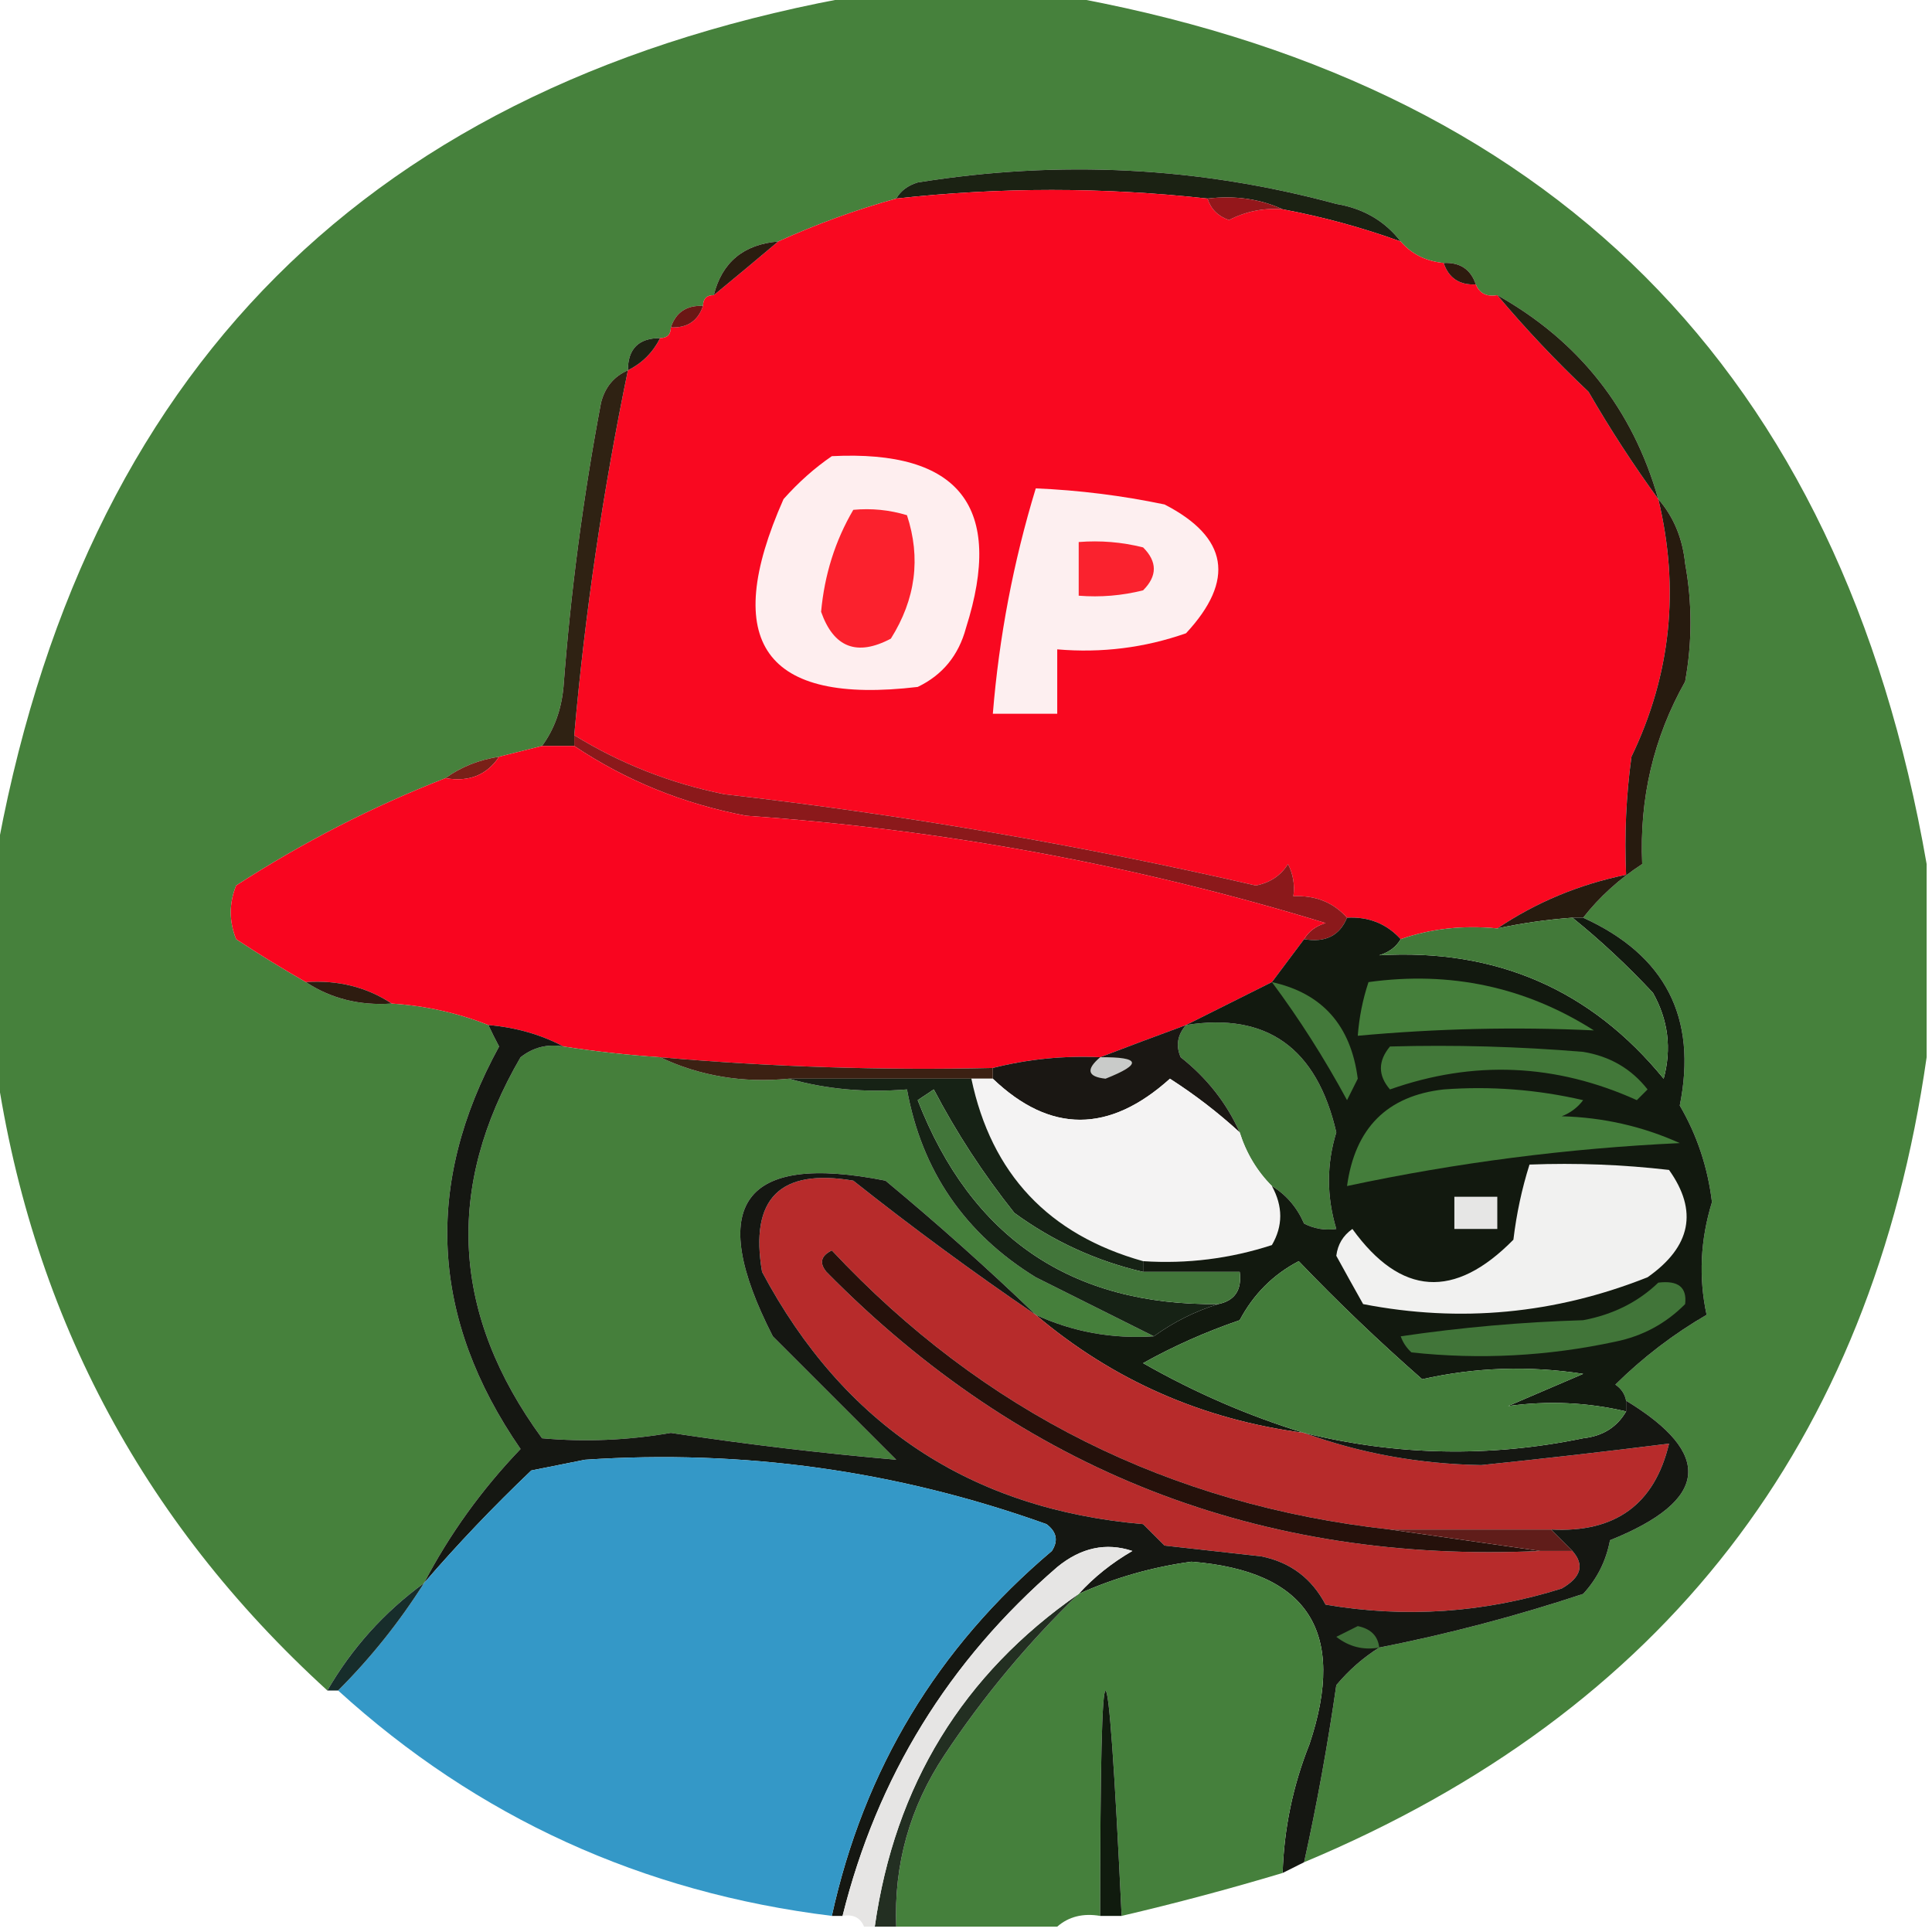 <?xml version="1.0" encoding="UTF-8"?>
<!DOCTYPE svg PUBLIC "-//W3C//DTD SVG 1.1//EN" "http://www.w3.org/Graphics/SVG/1.1/DTD/svg11.dtd">
<svg xmlns="http://www.w3.org/2000/svg" version="1.1" width="180px" height="180px" style="shape-rendering:geometricPrecision; text-rendering:geometricPrecision; image-rendering:optimizeQuality; fill-rule:evenodd; clip-rule:evenodd" xmlns:xlink="http://www.w3.org/1999/xlink">
<g><path style="opacity:1" fill="#46813c" d="M 80.5,-0.5 C 86.5,-0.5 92.5,-0.5 98.5,-0.5C 144.5,7.5 171.5,34.5 179.5,80.5C 179.5,86.5 179.5,92.5 179.5,98.5C 174.348,134.473 155.014,159.473 121.5,173.5C 122.703,168.045 123.703,162.545 124.5,157C 125.686,155.588 127.019,154.421 128.5,153.5C 134.919,152.237 141.252,150.57 147.5,148.5C 148.806,147.088 149.64,145.421 150,143.5C 159.19,139.809 159.69,135.476 151.5,130.5C 151.389,129.883 151.056,129.383 150.5,129C 153.063,126.47 155.897,124.303 159,122.5C 158.249,119.013 158.416,115.513 159.5,112C 159.108,108.752 158.108,105.752 156.5,103C 158.156,94.812 155.156,88.978 147.5,85.5C 149.001,83.579 150.835,81.912 153,80.5C 152.728,74.379 154.061,68.713 157,63.5C 157.667,59.833 157.667,56.167 157,52.5C 156.76,50.148 155.927,48.148 154.5,46.5C 152.113,38.112 147.113,31.779 139.5,27.5C 138.508,27.672 137.842,27.338 137.5,26.5C 137.027,25.094 136.027,24.427 134.5,24.5C 132.847,24.34 131.514,23.674 130.5,22.5C 129.025,20.59 127.025,19.424 124.5,19C 111.728,15.54 98.728,14.873 85.5,17C 84.584,17.278 83.918,17.778 83.5,18.5C 79.736,19.548 76.069,20.881 72.5,22.5C 69.268,22.772 67.268,24.438 66.5,27.5C 65.833,27.5 65.5,27.833 65.5,28.5C 63.973,28.427 62.973,29.094 62.5,30.5C 62.5,31.167 62.167,31.5 61.5,31.5C 59.5,31.5 58.5,32.5 58.5,34.5C 57.21,35.058 56.377,36.058 56,37.5C 54.34,46.266 53.173,55.099 52.5,64C 52.303,66.121 51.636,67.954 50.5,69.5C 49.167,69.833 47.833,70.167 46.5,70.5C 44.597,70.796 42.93,71.463 41.5,72.5C 34.743,75.129 28.243,78.463 22,82.5C 21.333,84.167 21.333,85.833 22,87.5C 24.173,88.933 26.34,90.266 28.5,91.5C 30.838,93.04 33.505,93.706 36.5,93.5C 39.63,93.7 42.63,94.366 45.5,95.5C 45.804,96.15 46.137,96.817 46.5,97.5C 39.454,110.364 40.12,122.864 48.5,135C 44.883,138.774 41.883,142.941 39.5,147.5C 35.788,150.211 32.788,153.544 30.5,157.5C 13.045,141.59 2.711,121.923 -0.5,98.5C -0.5,92.5 -0.5,86.5 -0.5,80.5C 7.5,34.5 34.5,7.5 80.5,-0.5 Z"/></g>
<g><path style="opacity:1" fill="#1b2213" d="M 130.5,22.5 C 126.904,21.2 123.237,20.2 119.5,19.5C 117.393,18.532 115.059,18.198 112.5,18.5C 102.817,17.431 93.15,17.431 83.5,18.5C 83.918,17.778 84.584,17.278 85.5,17C 98.728,14.873 111.728,15.54 124.5,19C 127.025,19.424 129.025,20.59 130.5,22.5 Z"/></g>
<g><path style="opacity:1" fill="#f90820" d="M 112.5,18.5 C 112.811,19.478 113.478,20.145 114.5,20.5C 116.071,19.691 117.738,19.357 119.5,19.5C 123.237,20.2 126.904,21.2 130.5,22.5C 131.514,23.674 132.847,24.34 134.5,24.5C 134.973,25.906 135.973,26.573 137.5,26.5C 137.842,27.338 138.508,27.672 139.5,27.5C 142.129,30.631 144.962,33.631 148,36.5C 150.03,40.008 152.196,43.342 154.5,46.5C 156.512,54.857 155.678,62.857 152,70.5C 151.501,74.152 151.335,77.818 151.5,81.5C 147.111,82.403 143.111,84.069 139.5,86.5C 136.287,86.19 133.287,86.523 130.5,87.5C 129.18,86.058 127.514,85.391 125.5,85.5C 124.22,84.069 122.553,83.402 120.5,83.5C 120.649,82.448 120.483,81.448 120,80.5C 119.326,81.578 118.326,82.245 117,82.5C 100.67,78.738 84.17,75.905 67.5,74C 62.482,72.988 57.815,71.155 53.5,68.5C 54.507,57.086 56.174,45.753 58.5,34.5C 59.833,33.833 60.833,32.833 61.5,31.5C 62.167,31.5 62.5,31.167 62.5,30.5C 64.027,30.573 65.027,29.906 65.5,28.5C 65.5,27.833 65.833,27.5 66.5,27.5C 68.54,25.823 70.54,24.156 72.5,22.5C 76.069,20.881 79.736,19.548 83.5,18.5C 93.15,17.431 102.817,17.431 112.5,18.5 Z"/></g>
<g><path style="opacity:1" fill="#94171b" d="M 112.5,18.5 C 115.059,18.198 117.393,18.532 119.5,19.5C 117.738,19.357 116.071,19.691 114.5,20.5C 113.478,20.145 112.811,19.478 112.5,18.5 Z"/></g>
<g><path style="opacity:1" fill="#2a1d10" d="M 72.5,22.5 C 70.54,24.156 68.54,25.823 66.5,27.5C 67.268,24.438 69.268,22.772 72.5,22.5 Z"/></g>
<g><path style="opacity:1" fill="#2e1b0f" d="M 134.5,24.5 C 136.027,24.427 137.027,25.094 137.5,26.5C 135.973,26.573 134.973,25.906 134.5,24.5 Z"/></g>
<g><path style="opacity:1" fill="#6b1715" d="M 65.5,28.5 C 65.027,29.906 64.027,30.573 62.5,30.5C 62.973,29.094 63.973,28.427 65.5,28.5 Z"/></g>
<g><path style="opacity:1" fill="#241f11" d="M 139.5,27.5 C 147.113,31.779 152.113,38.112 154.5,46.5C 152.196,43.342 150.03,40.008 148,36.5C 144.962,33.631 142.129,30.631 139.5,27.5 Z"/></g>
<g><path style="opacity:1" fill="#1f2013" d="M 61.5,31.5 C 60.833,32.833 59.833,33.833 58.5,34.5C 58.5,32.5 59.5,31.5 61.5,31.5 Z"/></g>
<g><path style="opacity:1" fill="#2f2213" d="M 58.5,34.5 C 56.174,45.753 54.507,57.086 53.5,68.5C 53.5,68.833 53.5,69.167 53.5,69.5C 52.5,69.5 51.5,69.5 50.5,69.5C 51.636,67.954 52.303,66.121 52.5,64C 53.173,55.099 54.34,46.266 56,37.5C 56.377,36.058 57.21,35.058 58.5,34.5 Z"/></g>
<g><path style="opacity:1" fill="#feeeef" d="M 77.5,42.5 C 89.409,41.901 93.576,47.234 90,58.5C 89.315,61.057 87.815,62.891 85.5,64C 71.243,65.688 67.076,59.855 73,46.5C 74.397,44.93 75.897,43.596 77.5,42.5 Z"/></g>
<g><path style="opacity:1" fill="#fdeff0" d="M 96.5,45.5 C 100.534,45.672 104.534,46.172 108.5,47C 114.427,50.054 115.094,54.054 110.5,59C 106.637,60.354 102.637,60.854 98.5,60.5C 98.5,62.5 98.5,64.5 98.5,66.5C 96.5,66.5 94.5,66.5 92.5,66.5C 93.081,59.347 94.414,52.347 96.5,45.5 Z"/></g>
<g><path style="opacity:1" fill="#fb212d" d="M 79.5,47.5 C 81.199,47.34 82.866,47.507 84.5,48C 85.81,51.989 85.31,55.823 83,59.5C 79.841,61.171 77.674,60.337 76.5,57C 76.818,53.531 77.818,50.364 79.5,47.5 Z"/></g>
<g><path style="opacity:1" fill="#fa222e" d="M 100.5,50.5 C 102.527,50.338 104.527,50.505 106.5,51C 107.833,52.333 107.833,53.667 106.5,55C 104.527,55.495 102.527,55.662 100.5,55.5C 100.5,53.833 100.5,52.167 100.5,50.5 Z"/></g>
<g><path style="opacity:1" fill="#271b0f" d="M 154.5,46.5 C 155.927,48.148 156.76,50.148 157,52.5C 157.667,56.167 157.667,59.833 157,63.5C 154.061,68.713 152.728,74.379 153,80.5C 150.835,81.912 149.001,83.579 147.5,85.5C 147.167,85.5 146.833,85.5 146.5,85.5C 144.139,85.674 141.806,86.007 139.5,86.5C 143.111,84.069 147.111,82.403 151.5,81.5C 151.335,77.818 151.501,74.152 152,70.5C 155.678,62.857 156.512,54.857 154.5,46.5 Z"/></g>
<g><path style="opacity:1" fill="#792018" d="M 46.5,70.5 C 45.365,72.213 43.698,72.88 41.5,72.5C 42.93,71.463 44.597,70.796 46.5,70.5 Z"/></g>
<g><path style="opacity:1" fill="#8b191b" d="M 53.5,68.5 C 57.815,71.155 62.482,72.988 67.5,74C 84.17,75.905 100.67,78.738 117,82.5C 118.326,82.245 119.326,81.578 120,80.5C 120.483,81.448 120.649,82.448 120.5,83.5C 122.553,83.402 124.22,84.069 125.5,85.5C 124.817,87.177 123.483,87.843 121.5,87.5C 121.918,86.778 122.584,86.278 123.5,86C 105.892,80.612 87.892,77.279 69.5,76C 63.636,74.885 58.303,72.718 53.5,69.5C 53.5,69.167 53.5,68.833 53.5,68.5 Z"/></g>
<g><path style="opacity:1" fill="#f9051f" d="M 50.5,69.5 C 51.5,69.5 52.5,69.5 53.5,69.5C 58.303,72.718 63.636,74.885 69.5,76C 87.892,77.279 105.892,80.612 123.5,86C 122.584,86.278 121.918,86.778 121.5,87.5C 120.5,88.833 119.5,90.167 118.5,91.5C 115.768,92.866 113.101,94.199 110.5,95.5C 107.743,96.512 105.076,97.512 102.5,98.5C 99.098,98.342 95.764,98.676 92.5,99.5C 82.135,99.733 71.802,99.4 61.5,98.5C 58.482,98.296 55.482,97.963 52.5,97.5C 50.401,96.388 48.067,95.722 45.5,95.5C 42.63,94.366 39.63,93.7 36.5,93.5C 34.162,91.96 31.495,91.294 28.5,91.5C 26.34,90.266 24.173,88.933 22,87.5C 21.333,85.833 21.333,84.167 22,82.5C 28.243,78.463 34.743,75.129 41.5,72.5C 43.698,72.88 45.365,72.213 46.5,70.5C 47.833,70.167 49.167,69.833 50.5,69.5 Z"/></g>
<g><path style="opacity:1" fill="#2e1c10" d="M 28.5,91.5 C 31.495,91.294 34.162,91.96 36.5,93.5C 33.505,93.706 30.838,93.04 28.5,91.5 Z"/></g>
<g><path style="opacity:1" fill="#427939" d="M 118.5,110.5 C 117.11,109.101 116.11,107.434 115.5,105.5C 114.287,102.775 112.454,100.441 110,98.5C 109.53,97.423 109.697,96.423 110.5,95.5C 118.02,94.3 122.687,97.633 124.5,105.5C 123.588,108.465 123.588,111.465 124.5,114.5C 123.448,114.649 122.448,114.483 121.5,114C 120.837,112.482 119.837,111.315 118.5,110.5 Z"/></g>
<g><path style="opacity:1" fill="#457f3b" d="M 52.5,97.5 C 55.482,97.963 58.482,98.296 61.5,98.5C 65.183,100.25 69.183,100.917 73.5,100.5C 76.962,101.482 80.629,101.815 84.5,101.5C 85.884,109.093 89.884,114.926 96.5,119C 100.259,120.879 103.925,122.713 107.5,124.5C 103.633,124.758 99.966,124.092 96.5,122.5C 92.028,118.199 87.361,114.032 82.5,110C 69.213,107.37 65.713,112.203 72,124.5C 75.833,128.333 79.667,132.167 83.5,136C 76.524,135.395 69.524,134.562 62.5,133.5C 58.502,134.192 54.502,134.359 50.5,134C 42.088,122.498 41.421,110.665 48.5,98.5C 49.689,97.571 51.022,97.238 52.5,97.5 Z"/></g>
<g><path style="opacity:1" fill="#1a1713" d="M 110.5,95.5 C 109.697,96.423 109.53,97.423 110,98.5C 112.454,100.441 114.287,102.775 115.5,105.5C 113.484,103.652 111.317,101.985 109,100.5C 103.34,105.601 97.84,105.601 92.5,100.5C 92.5,100.167 92.5,99.833 92.5,99.5C 95.764,98.676 99.098,98.342 102.5,98.5C 105.076,97.512 107.743,96.512 110.5,95.5 Z"/></g>
<g><path style="opacity:1" fill="#3c2113" d="M 61.5,98.5 C 71.802,99.4 82.135,99.733 92.5,99.5C 92.5,99.833 92.5,100.167 92.5,100.5C 91.833,100.5 91.167,100.5 90.5,100.5C 84.833,100.5 79.167,100.5 73.5,100.5C 69.183,100.917 65.183,100.25 61.5,98.5 Z"/></g>
<g><path style="opacity:1" fill="#c9cbc9" d="M 102.5,98.5 C 106.276,98.469 106.443,99.136 103,100.5C 101.316,100.317 101.15,99.65 102.5,98.5 Z"/></g>
<g><path style="opacity:1" fill="#f4f3f3" d="M 90.5,100.5 C 91.167,100.5 91.833,100.5 92.5,100.5C 97.84,105.601 103.34,105.601 109,100.5C 111.317,101.985 113.484,103.652 115.5,105.5C 116.11,107.434 117.11,109.101 118.5,110.5C 119.536,112.391 119.536,114.224 118.5,116C 114.605,117.266 110.605,117.766 106.5,117.5C 97.698,115.033 92.365,109.366 90.5,100.5 Z"/></g>
<g><path style="opacity:1" fill="#12190f" d="M 125.5,85.5 C 127.514,85.391 129.18,86.058 130.5,87.5C 130.082,88.222 129.416,88.722 128.5,89C 139.391,88.368 148.224,92.201 155,100.5C 155.755,97.697 155.422,95.03 154,92.5C 151.604,89.933 149.104,87.6 146.5,85.5C 146.833,85.5 147.167,85.5 147.5,85.5C 155.156,88.978 158.156,94.812 156.5,103C 158.108,105.752 159.108,108.752 159.5,112C 158.416,115.513 158.249,119.013 159,122.5C 155.897,124.303 153.063,126.47 150.5,129C 151.056,129.383 151.389,129.883 151.5,130.5C 151.5,130.833 151.5,131.167 151.5,131.5C 147.89,130.652 144.224,130.485 140.5,131C 142.833,130 145.167,129 147.5,128C 142.446,127.219 137.446,127.386 132.5,128.5C 128.45,124.948 124.617,121.281 121,117.5C 118.618,118.744 116.785,120.577 115.5,123C 112.352,124.076 109.352,125.409 106.5,127C 111.336,129.757 116.336,131.923 121.5,133.5C 112.024,132.259 103.691,128.592 96.5,122.5C 99.966,124.092 103.633,124.758 107.5,124.5C 109.361,123.158 111.361,122.158 113.5,121.5C 115.048,121.179 115.715,120.179 115.5,118.5C 112.5,118.5 109.5,118.5 106.5,118.5C 106.5,118.167 106.5,117.833 106.5,117.5C 110.605,117.766 114.605,117.266 118.5,116C 119.536,114.224 119.536,112.391 118.5,110.5C 119.837,111.315 120.837,112.482 121.5,114C 122.448,114.483 123.448,114.649 124.5,114.5C 123.588,111.465 123.588,108.465 124.5,105.5C 122.687,97.633 118.02,94.3 110.5,95.5C 113.101,94.199 115.768,92.866 118.5,91.5C 119.5,90.167 120.5,88.833 121.5,87.5C 123.483,87.843 124.817,87.177 125.5,85.5 Z"/></g>
<g><path style="opacity:1" fill="#427839" d="M 129.5,97.5 C 135.509,97.334 141.509,97.501 147.5,98C 149.997,98.412 151.997,99.578 153.5,101.5C 153.167,101.833 152.833,102.167 152.5,102.5C 144.952,99.086 137.285,98.752 129.5,101.5C 128.374,100.192 128.374,98.858 129.5,97.5 Z"/></g>
<g><path style="opacity:1" fill="#457f3b" d="M 127.5,91.5 C 135.124,90.449 142.124,91.949 148.5,96C 141.209,95.656 133.876,95.823 126.5,96.5C 126.629,94.784 126.962,93.117 127.5,91.5 Z"/></g>
<g><path style="opacity:1" fill="#43793a" d="M 118.5,91.5 C 123.193,92.534 125.86,95.534 126.5,100.5C 126.167,101.167 125.833,101.833 125.5,102.5C 123.395,98.608 121.062,94.941 118.5,91.5 Z"/></g>
<g><path style="opacity:1" fill="#427939" d="M 146.5,85.5 C 149.104,87.6 151.604,89.933 154,92.5C 155.422,95.03 155.755,97.697 155,100.5C 148.224,92.201 139.391,88.368 128.5,89C 129.416,88.722 130.082,88.222 130.5,87.5C 133.287,86.523 136.287,86.19 139.5,86.5C 141.806,86.007 144.139,85.674 146.5,85.5 Z"/></g>
<g><path style="opacity:1" fill="#447d3b" d="M 134.5,101.5 C 138.884,101.174 143.217,101.508 147.5,102.5C 146.975,103.192 146.308,103.692 145.5,104C 149.37,104.105 153.037,104.938 156.5,106.5C 146.038,106.987 135.705,108.321 125.5,110.5C 126.242,105.091 129.242,102.091 134.5,101.5 Z"/></g>
<g><path style="opacity:1" fill="#162215" d="M 73.5,100.5 C 79.167,100.5 84.833,100.5 90.5,100.5C 92.365,109.366 97.698,115.033 106.5,117.5C 106.5,117.833 106.5,118.167 106.5,118.5C 102.133,117.483 98.133,115.65 94.5,113C 91.603,109.36 89.103,105.527 87,101.5C 86.5,101.833 86,102.167 85.5,102.5C 90.492,115.323 99.825,121.656 113.5,121.5C 111.361,122.158 109.361,123.158 107.5,124.5C 103.925,122.713 100.259,120.879 96.5,119C 89.884,114.926 85.884,109.093 84.5,101.5C 80.629,101.815 76.962,101.482 73.5,100.5 Z"/></g>
<g><path style="opacity:1" fill="#f1f1f0" d="M 142.5,108.5 C 146.846,108.334 151.179,108.501 155.5,109C 158.22,112.818 157.553,116.151 153.5,119C 144.878,122.423 136.045,123.257 127,121.5C 126.15,119.99 125.317,118.49 124.5,117C 124.63,115.941 125.13,115.108 126,114.5C 130.514,120.747 135.514,121.08 141,115.5C 141.29,113.08 141.79,110.746 142.5,108.5 Z"/></g>
<g><path style="opacity:1" fill="#b72b2b" d="M 96.5,122.5 C 103.691,128.592 112.024,132.259 121.5,133.5C 126.706,135.397 132.206,136.397 138,136.5C 143.847,135.897 149.681,135.23 155.5,134.5C 154.154,140.161 150.487,142.828 144.5,142.5C 139.5,142.5 134.5,142.5 129.5,142.5C 108.927,140.214 91.594,131.547 77.5,116.5C 76.479,117.002 76.312,117.668 77,118.5C 95.245,137.033 117.411,145.7 143.5,144.5C 144.5,144.5 145.5,144.5 146.5,144.5C 147.645,145.793 147.311,146.959 145.5,148C 138.272,150.269 130.939,150.769 123.5,149.5C 122.209,147.041 120.209,145.541 117.5,145C 114.5,144.667 111.5,144.333 108.5,144C 107.833,143.333 107.167,142.667 106.5,142C 90.438,140.612 78.604,132.778 71,118.5C 69.833,111.667 72.667,108.833 79.5,110C 85.063,114.409 90.73,118.576 96.5,122.5 Z"/></g>
<g><path style="opacity:1" fill="#42763a" d="M 106.5,118.5 C 109.5,118.5 112.5,118.5 115.5,118.5C 115.715,120.179 115.048,121.179 113.5,121.5C 99.825,121.656 90.492,115.323 85.5,102.5C 86,102.167 86.5,101.833 87,101.5C 89.103,105.527 91.603,109.36 94.5,113C 98.133,115.65 102.133,117.483 106.5,118.5 Z"/></g>
<g><path style="opacity:1" fill="#e6e6e5" d="M 135.5,111.5 C 136.833,111.5 138.167,111.5 139.5,111.5C 139.5,112.5 139.5,113.5 139.5,114.5C 138.167,114.5 136.833,114.5 135.5,114.5C 135.5,113.5 135.5,112.5 135.5,111.5 Z"/></g>
<g><path style="opacity:1" fill="#151712" d="M 45.5,95.5 C 48.067,95.722 50.401,96.388 52.5,97.5C 51.022,97.238 49.689,97.571 48.5,98.5C 41.421,110.665 42.088,122.498 50.5,134C 54.502,134.359 58.502,134.192 62.5,133.5C 69.524,134.562 76.524,135.395 83.5,136C 79.667,132.167 75.833,128.333 72,124.5C 65.713,112.203 69.213,107.37 82.5,110C 87.361,114.032 92.028,118.199 96.5,122.5C 90.73,118.576 85.063,114.409 79.5,110C 72.667,108.833 69.833,111.667 71,118.5C 78.604,132.778 90.438,140.612 106.5,142C 107.167,142.667 107.833,143.333 108.5,144C 111.5,144.333 114.5,144.667 117.5,145C 120.209,145.541 122.209,147.041 123.5,149.5C 130.939,150.769 138.272,150.269 145.5,148C 147.311,146.959 147.645,145.793 146.5,144.5C 145.833,143.833 145.167,143.167 144.5,142.5C 150.487,142.828 154.154,140.161 155.5,134.5C 149.681,135.23 143.847,135.897 138,136.5C 132.206,136.397 126.706,135.397 121.5,133.5C 130.142,135.628 138.808,135.795 147.5,134C 149.32,133.8 150.653,132.966 151.5,131.5C 151.5,131.167 151.5,130.833 151.5,130.5C 159.69,135.476 159.19,139.809 150,143.5C 149.64,145.421 148.806,147.088 147.5,148.5C 141.252,150.57 134.919,152.237 128.5,153.5C 127.019,154.421 125.686,155.588 124.5,157C 123.703,162.545 122.703,168.045 121.5,173.5C 120.833,173.833 120.167,174.167 119.5,174.5C 119.631,170.346 120.464,166.346 122,162.5C 125.506,152.028 121.84,146.362 111,145.5C 107.335,146 103.835,147 100.5,148.5C 101.914,146.946 103.581,145.612 105.5,144.5C 103.048,143.686 100.715,144.186 98.5,146C 88.382,154.742 81.715,165.575 78.5,178.5C 78.167,178.5 77.833,178.5 77.5,178.5C 80.488,164.859 87.321,153.525 98,144.5C 98.617,143.551 98.451,142.718 97.5,142C 83.575,137.015 69.242,135.015 54.5,136C 52.833,136.333 51.167,136.667 49.5,137C 45.935,140.396 42.602,143.896 39.5,147.5C 41.883,142.941 44.883,138.774 48.5,135C 40.12,122.864 39.454,110.364 46.5,97.5C 46.137,96.817 45.804,96.15 45.5,95.5 Z"/></g>
<g><path style="opacity:1" fill="#437c3a" d="M 151.5,131.5 C 150.653,132.966 149.32,133.8 147.5,134C 138.808,135.795 130.142,135.628 121.5,133.5C 116.336,131.923 111.336,129.757 106.5,127C 109.352,125.409 112.352,124.076 115.5,123C 116.785,120.577 118.618,118.744 121,117.5C 124.617,121.281 128.45,124.948 132.5,128.5C 137.446,127.386 142.446,127.219 147.5,128C 145.167,129 142.833,130 140.5,131C 144.224,130.485 147.89,130.652 151.5,131.5 Z"/></g>
<g><path style="opacity:1" fill="#417539" d="M 154.5,119.5 C 156.355,119.272 157.188,119.939 157,121.5C 155.2,123.317 153.034,124.484 150.5,125C 144.215,126.355 137.882,126.689 131.5,126C 131.043,125.586 130.709,125.086 130.5,124.5C 136.138,123.67 141.804,123.17 147.5,123C 150.281,122.478 152.615,121.311 154.5,119.5 Z"/></g>
<g><path style="opacity:1" fill="#25110b" d="M 129.5,142.5 C 134.167,143.167 138.833,143.833 143.5,144.5C 117.411,145.7 95.245,137.033 77,118.5C 76.312,117.668 76.479,117.002 77.5,116.5C 91.594,131.547 108.927,140.214 129.5,142.5 Z"/></g>
<g><path style="opacity:1" fill="#3498c7" d="M 77.5,178.5 C 59.827,176.326 44.494,169.326 31.5,157.5C 34.54,154.461 37.206,151.127 39.5,147.5C 42.602,143.896 45.935,140.396 49.5,137C 51.167,136.667 52.833,136.333 54.5,136C 69.242,135.015 83.575,137.015 97.5,142C 98.451,142.718 98.617,143.551 98,144.5C 87.321,153.525 80.488,164.859 77.5,178.5 Z"/></g>
<g><path style="opacity:1" fill="#601d1a" d="M 129.5,142.5 C 134.5,142.5 139.5,142.5 144.5,142.5C 145.167,143.167 145.833,143.833 146.5,144.5C 145.5,144.5 144.5,144.5 143.5,144.5C 138.833,143.833 134.167,143.167 129.5,142.5 Z"/></g>
<g><path style="opacity:1" fill="#45803c" d="M 119.5,174.5 C 114.522,175.994 109.522,177.327 104.5,178.5C 103.171,150.538 102.504,150.538 102.5,178.5C 100.901,178.232 99.568,178.566 98.5,179.5C 93.5,179.5 88.5,179.5 83.5,179.5C 83.268,173.694 84.768,168.361 88,163.5C 91.625,158.043 95.791,153.043 100.5,148.5C 103.835,147 107.335,146 111,145.5C 121.84,146.362 125.506,152.028 122,162.5C 120.464,166.346 119.631,170.346 119.5,174.5 Z"/></g>
<g><path style="opacity:1" fill="#172d2b" d="M 39.5,147.5 C 37.206,151.127 34.54,154.461 31.5,157.5C 31.167,157.5 30.833,157.5 30.5,157.5C 32.788,153.544 35.788,150.211 39.5,147.5 Z"/></g>
<g><path style="opacity:1" fill="#3f7038" d="M 128.5,153.5 C 127.022,153.762 125.689,153.429 124.5,152.5C 125.167,152.167 125.833,151.833 126.5,151.5C 127.713,151.747 128.38,152.414 128.5,153.5 Z"/></g>
<g><path style="opacity:1" fill="#232f22" d="M 100.5,148.5 C 95.791,153.043 91.625,158.043 88,163.5C 84.768,168.361 83.268,173.694 83.5,179.5C 82.833,179.5 82.167,179.5 81.5,179.5C 83.371,166.323 89.705,155.99 100.5,148.5 Z"/></g>
<g><path style="opacity:1" fill="#e6e5e4" d="M 100.5,148.5 C 89.705,155.99 83.371,166.323 81.5,179.5C 81.167,179.5 80.833,179.5 80.5,179.5C 80.158,178.662 79.492,178.328 78.5,178.5C 81.715,165.575 88.382,154.742 98.5,146C 100.715,144.186 103.048,143.686 105.5,144.5C 103.581,145.612 101.914,146.946 100.5,148.5 Z"/></g>
<g><path style="opacity:1" fill="#101b0e" d="M 104.5,178.5 C 103.833,178.5 103.167,178.5 102.5,178.5C 102.504,150.538 103.171,150.538 104.5,178.5 Z"/></g>
</svg>
